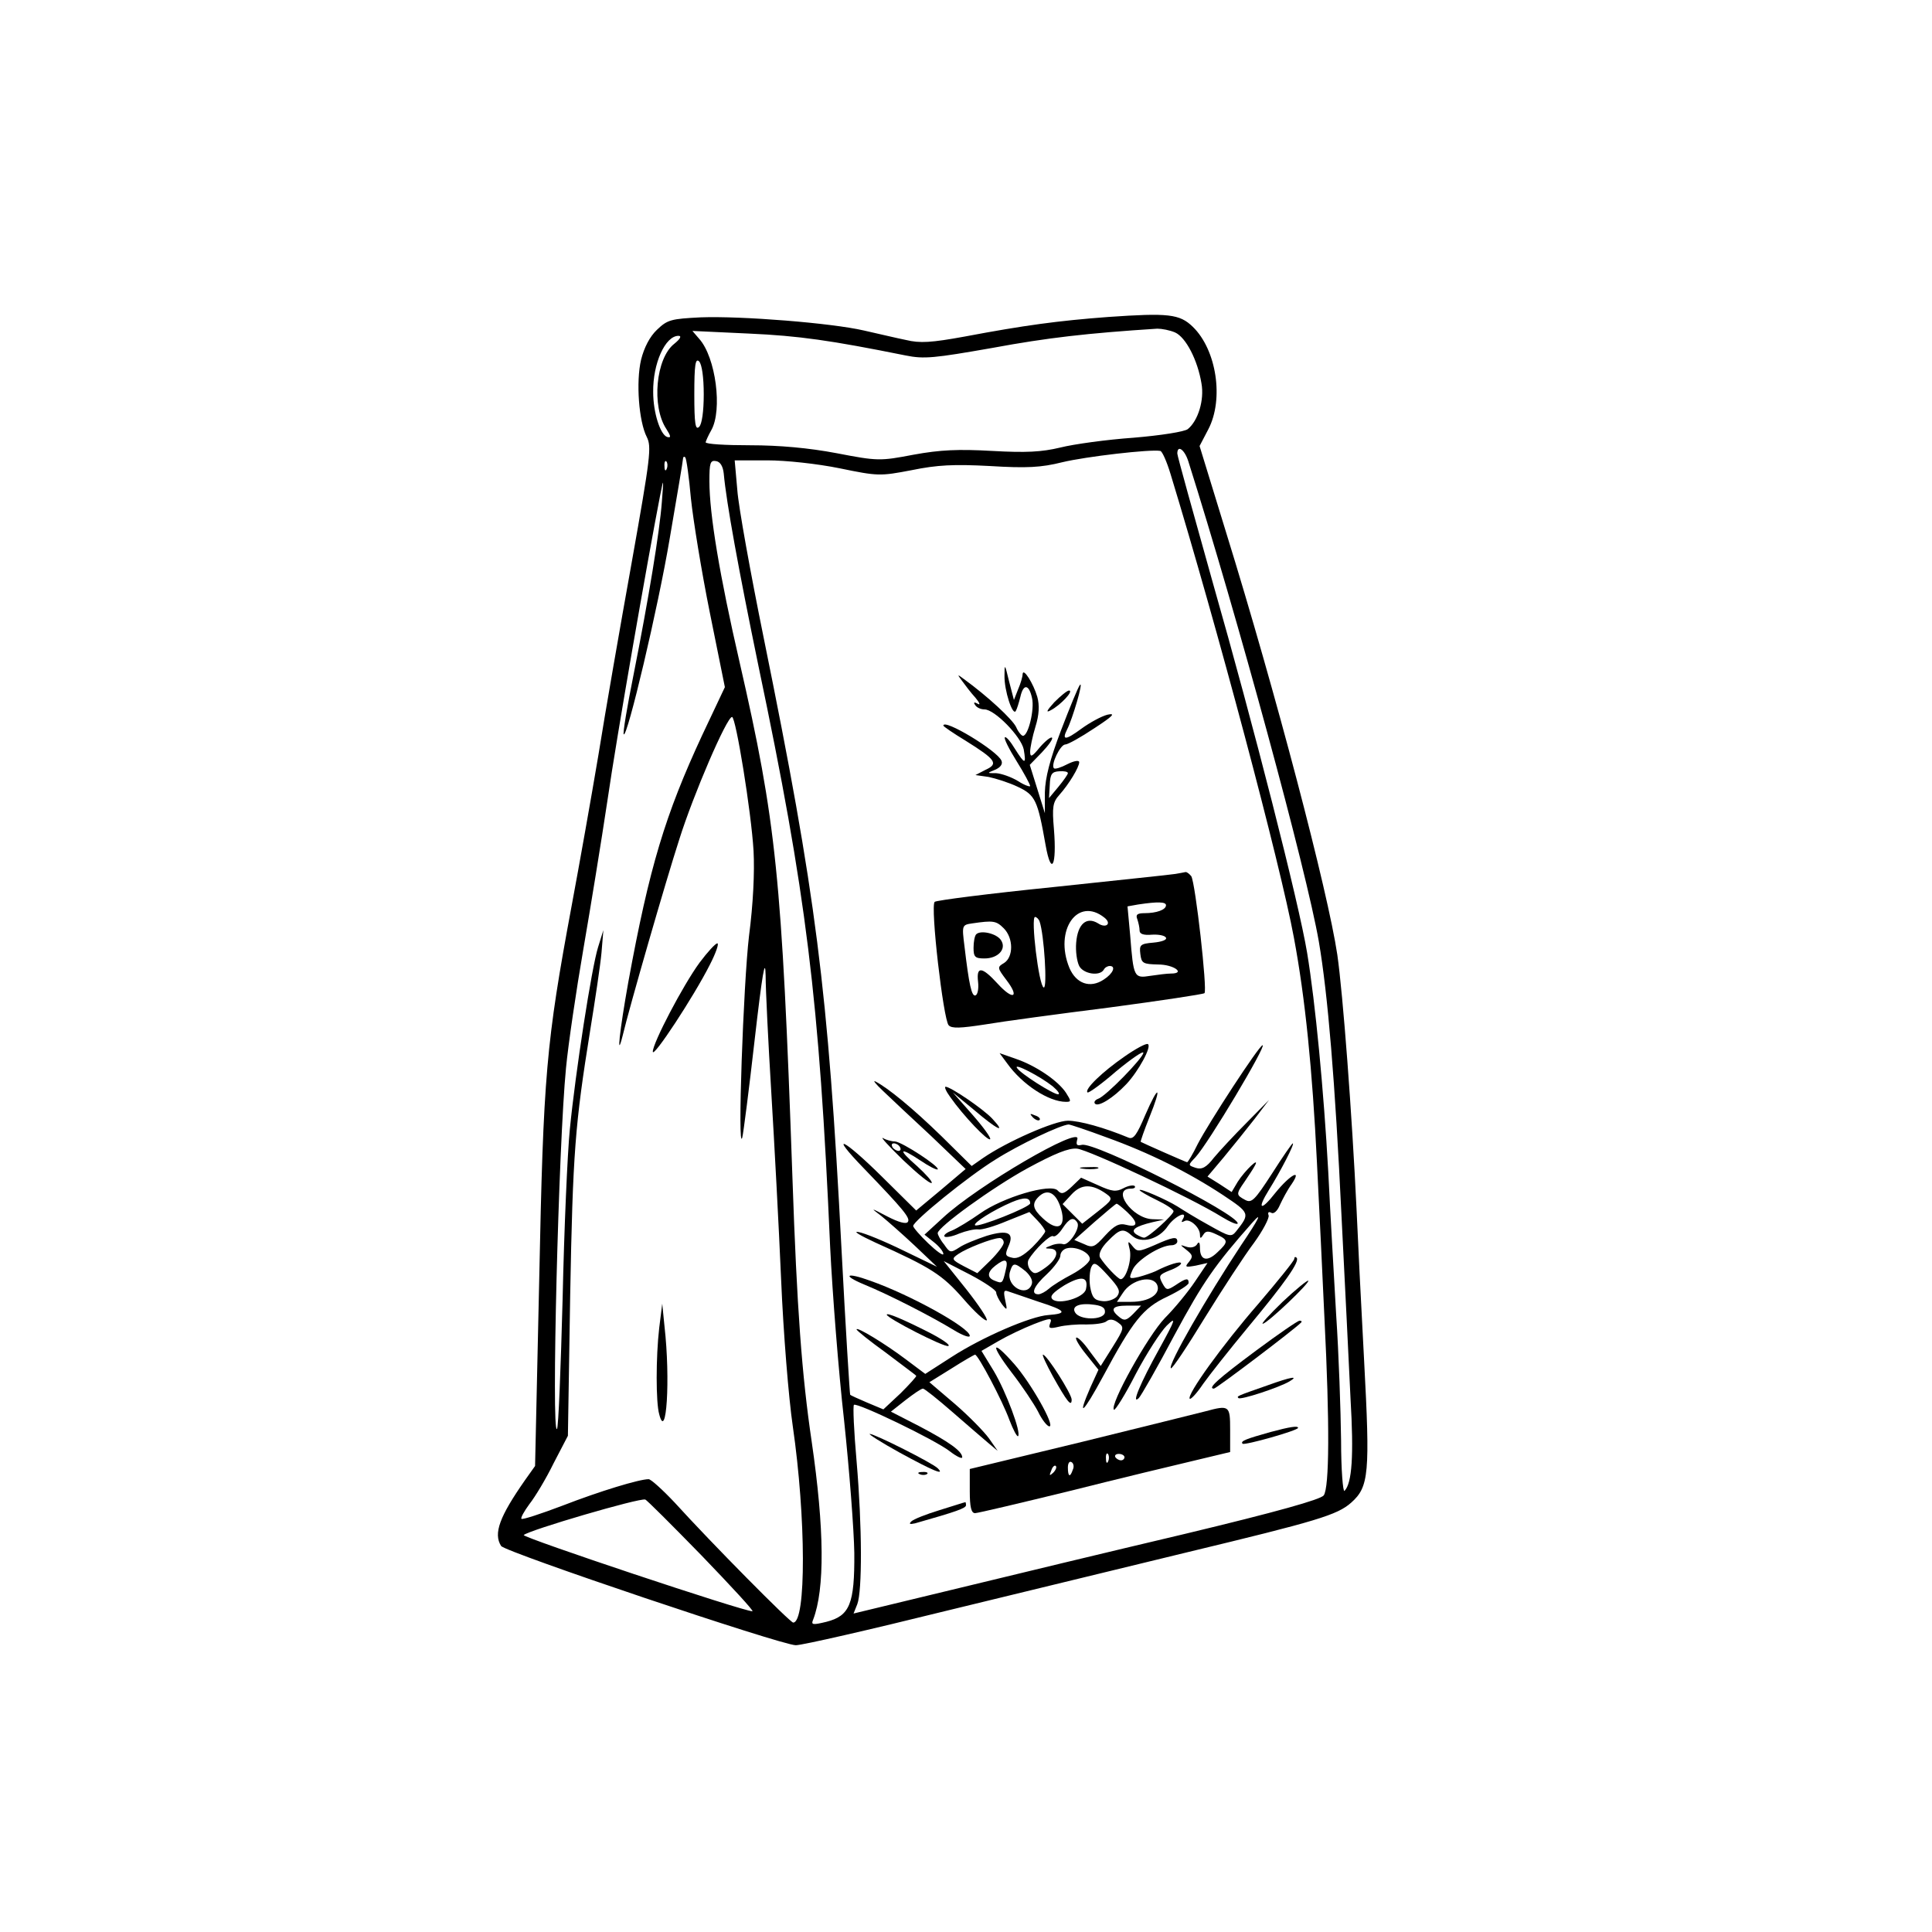 <?xml version="1.0" standalone="no"?>
<!DOCTYPE svg PUBLIC "-//W3C//DTD SVG 20010904//EN"
 "http://www.w3.org/TR/2001/REC-SVG-20010904/DTD/svg10.dtd">
<svg version="1.0" xmlns="http://www.w3.org/2000/svg"
 width="512pt" height="512pt" viewBox="0 0 512 512"
 preserveAspectRatio="xMidYMid meet">
<g transform="translate(0,512) scale(0.1,-0.1)"
fill="#000000" stroke="none">
<path d="M2937 4280 c-133 -10 -222 -22 -381 -52 -88 -16 -118 -18 -155 -9
-25 5 -75 17 -111 25 -86 20 -325 39 -433 35 -78 -4 -88 -6 -116 -33 -19 -18
-34 -47 -42 -79 -14 -59 -6 -164 15 -205 13 -26 10 -52 -40 -333 -30 -167 -70
-396 -88 -509 -19 -113 -51 -293 -71 -400 -68 -366 -75 -448 -86 -990 l-11
-495 -27 -38 c-67 -96 -84 -141 -63 -174 10 -16 743 -263 781 -263 17 0 196
41 398 91 202 49 490 119 638 155 345 83 399 99 436 132 47 42 50 77 34 377
-8 149 -17 329 -20 400 -12 252 -36 571 -51 675 -25 168 -163 694 -295 1120
l-70 228 23 44 c42 80 22 211 -41 272 -35 34 -65 37 -224 26z m177 -41 c29
-13 60 -74 70 -135 8 -44 -9 -99 -36 -121 -8 -7 -72 -17 -144 -23 -71 -5 -158
-17 -194 -26 -50 -12 -91 -14 -181 -9 -89 5 -137 3 -208 -10 -89 -17 -95 -17
-204 4 -74 14 -152 21 -229 21 -65 0 -118 3 -118 8 1 4 7 18 15 32 30 53 12
193 -32 242 l-18 21 150 -7 c133 -6 216 -18 415 -58 49 -10 76 -7 230 20 146
27 251 39 437 51 12 0 33 -4 47 -10z m-1327 -30 c-49 -38 -61 -166 -21 -226
12 -19 13 -24 2 -21 -18 6 -37 64 -37 119 -1 76 32 149 67 149 9 0 5 -8 -11
-21z m78 -134 c0 -46 -5 -79 -12 -86 -10 -10 -13 7 -13 86 0 79 3 97 13 87 7
-8 12 -41 12 -87z m1237 -211 c123 -403 291 -1034 327 -1229 30 -160 49 -351
61 -595 6 -118 15 -305 20 -415 14 -278 13 -447 -2 -468 -9 -11 -122 -43 -368
-102 -195 -46 -473 -113 -617 -148 l-261 -63 10 25 c13 35 13 204 -2 379 -7
79 -10 146 -7 149 8 7 214 -92 254 -123 18 -14 33 -21 33 -16 0 16 -35 41
-113 82 l-76 39 38 30 c22 17 42 31 47 31 4 0 39 -28 78 -62 39 -34 82 -71 95
-82 l25 -21 -23 33 c-13 18 -53 59 -90 91 l-68 58 58 36 c33 21 61 37 63 37 8
0 73 -123 91 -173 10 -26 20 -45 23 -43 9 9 -32 118 -64 172 l-33 54 45 26
c24 14 66 34 94 45 44 17 49 17 43 2 -5 -13 -2 -15 23 -9 16 4 49 7 72 6 24 0
49 3 55 9 8 6 18 5 30 -4 17 -12 16 -16 -14 -64 l-32 -51 -30 40 c-16 23 -32
38 -35 35 -3 -3 9 -23 27 -45 l32 -40 -21 -46 c-37 -85 -20 -70 33 28 79 147
106 182 171 212 31 15 56 31 56 36 0 14 -7 13 -35 -6 -22 -14 -24 -14 -35 6
-10 19 -8 22 19 33 17 6 31 15 31 19 0 7 -33 -3 -68 -21 -9 -4 -29 -11 -44
-15 -27 -6 -27 -5 -16 20 12 25 73 64 103 64 8 0 15 5 15 10 0 14 -12 12 -61
-10 -42 -18 -45 -18 -58 -2 -12 15 -13 14 -7 -10 6 -26 -10 -78 -24 -78 -7 0
-43 38 -55 58 -4 9 3 25 21 43 32 33 41 35 64 14 25 -22 72 -9 95 26 19 27 55
43 39 17 -4 -7 -3 -8 5 -4 13 8 41 -16 41 -36 0 -11 2 -11 9 0 6 10 13 11 34
1 33 -15 33 -20 3 -48 -27 -26 -46 -21 -46 12 0 15 -3 18 -8 9 -5 -7 -16 -10
-28 -6 -18 6 -18 6 1 -9 16 -13 17 -17 6 -31 -12 -14 -10 -15 18 -10 l31 7
-33 -49 c-18 -27 -54 -71 -80 -97 -45 -47 -147 -230 -135 -243 3 -3 30 40 58
95 29 55 66 112 82 128 26 25 24 18 -20 -62 -50 -90 -75 -150 -54 -130 6 6 49
81 95 168 75 139 106 184 205 296 29 33 19 12 -29 -59 -90 -136 -195 -318
-186 -326 3 -3 43 57 90 134 47 76 105 165 130 198 24 33 41 66 39 73 -3 8 0
11 7 7 6 -4 16 4 23 21 7 15 20 40 31 55 29 43 -4 25 -43 -23 -39 -50 -50 -45
-17 8 30 48 69 123 63 123 -2 0 -27 -36 -55 -80 -46 -71 -54 -79 -71 -70 -24
13 -25 15 -2 48 10 15 23 34 27 42 16 28 -26 -12 -45 -42 l-16 -27 -32 21 -32
20 43 51 c24 29 61 75 82 102 l38 50 -59 -60 c-33 -33 -72 -75 -87 -93 -20
-26 -32 -32 -48 -27 -21 7 -21 7 -1 28 35 38 189 297 178 297 -9 0 -143 -206
-172 -262 -13 -27 -26 -48 -28 -48 -3 0 -118 51 -123 54 -1 1 9 30 23 65 34
84 25 89 -11 6 -22 -52 -31 -65 -44 -60 -65 27 -130 45 -161 45 -35 0 -161
-55 -225 -99 l-30 -21 -80 79 c-76 74 -142 128 -175 145 -8 4 1 -7 20 -25 19
-18 76 -72 127 -119 l92 -88 -65 -55 -66 -55 -90 89 c-104 103 -144 121 -48
22 104 -108 123 -131 116 -141 -4 -7 -25 -1 -54 14 -46 24 -46 24 -17 2 16
-13 56 -48 89 -79 l59 -56 -89 43 c-49 24 -102 46 -119 49 -16 3 4 -9 45 -28
147 -66 177 -85 233 -149 30 -35 58 -60 62 -57 3 4 -21 40 -54 82 l-60 75 70
-36 c38 -20 69 -41 69 -47 0 -6 7 -20 15 -31 14 -18 15 -17 9 10 -5 23 -4 28
7 24 8 -3 45 -15 82 -28 72 -23 78 -31 25 -35 -46 -3 -174 -58 -256 -111 l-70
-45 -52 39 c-53 40 -130 87 -130 79 0 -3 35 -31 78 -62 42 -32 79 -59 80 -61
2 -1 -17 -22 -41 -46 l-46 -43 -43 18 c-23 10 -44 19 -45 21 -1 1 -12 175 -23
387 -36 693 -67 934 -206 1618 -35 172 -67 349 -70 392 l-7 79 87 0 c49 0 132
-9 191 -21 102 -21 107 -21 191 -5 68 14 112 16 207 11 98 -6 136 -4 192 10
62 15 234 35 260 30 5 -1 17 -28 27 -61z m47 34 c130 -411 313 -1083 346
-1273 24 -140 43 -370 60 -725 9 -179 20 -398 24 -486 9 -152 4 -225 -16 -245
-4 -4 -9 56 -9 134 -1 78 -6 228 -13 332 -6 105 -16 276 -21 380 -12 215 -34
447 -56 580 -22 133 -142 603 -250 981 -51 182 -94 336 -94 342 0 24 19 11 29
-20z m-1318 -99 c6 -57 28 -193 50 -302 l40 -198 -60 -127 c-98 -211 -140
-349 -196 -655 -23 -129 -32 -210 -15 -142 18 76 115 412 150 520 37 118 126
325 140 325 10 0 51 -252 57 -355 3 -56 -1 -141 -12 -225 -15 -127 -31 -578
-18 -535 3 11 18 128 33 260 20 174 28 221 29 170 0 -38 7 -178 15 -310 8
-132 20 -355 26 -495 6 -143 20 -315 31 -390 35 -241 36 -520 1 -520 -8 0
-216 210 -314 318 -32 34 -63 62 -69 62 -25 0 -130 -32 -228 -70 -58 -22 -107
-38 -109 -35 -3 2 7 20 21 39 15 19 44 67 64 108 l38 73 6 370 c7 382 13 455
53 704 13 80 27 173 30 206 l5 60 -14 -45 c-17 -54 -60 -331 -75 -484 -6 -60
-15 -261 -19 -448 -5 -186 -11 -342 -15 -345 -15 -16 4 753 24 957 6 63 27
205 46 315 19 110 48 288 64 395 24 166 107 641 139 805 10 50 10 50 5 -15 -6
-80 -35 -256 -75 -458 -17 -85 -29 -156 -26 -158 9 -10 91 335 122 520 19 111
35 205 35 210 0 5 3 7 6 4 3 -3 10 -52 15 -109z m-64 79 c-3 -8 -6 -5 -6 6 -1
11 2 17 5 13 3 -3 4 -12 1 -19z m151 -13 c7 -77 39 -253 92 -510 127 -605 161
-879 190 -1540 6 -121 22 -328 37 -460 14 -132 26 -289 27 -350 1 -136 -12
-167 -74 -183 -37 -9 -41 -8 -35 6 31 81 30 239 -4 472 -26 176 -39 351 -51
700 -28 799 -43 942 -140 1365 -53 230 -80 392 -80 480 0 48 2 56 18 53 11 -2
18 -14 20 -33z m1014 -1759 c114 -41 218 -93 309 -153 72 -48 72 -49 35 -96
-13 -16 -17 -15 -72 16 -33 18 -70 41 -84 50 -29 18 -100 49 -100 43 0 -2 20
-14 45 -26 25 -12 45 -25 45 -30 0 -9 -67 -70 -78 -70 -4 0 -13 4 -21 9 -16
11 -3 21 43 32 l31 7 -31 1 c-54 2 -110 81 -57 81 9 0 13 3 10 7 -4 3 -17 1
-30 -6 -19 -10 -30 -9 -67 8 l-45 20 -25 -24 c-20 -19 -27 -21 -37 -10 -18 20
-146 -18 -206 -61 -27 -19 -60 -39 -74 -45 -14 -5 -23 -12 -20 -16 4 -3 21 0
39 8 18 7 40 12 50 11 9 -2 43 8 76 22 l60 24 21 -22 c12 -12 21 -26 21 -29 0
-4 -15 -23 -34 -42 -24 -23 -40 -32 -54 -28 -18 4 -19 8 -10 29 17 37 0 46
-57 29 -27 -9 -60 -22 -73 -31 -23 -15 -25 -14 -40 8 -10 12 -17 26 -17 30 0
16 145 121 238 172 72 39 109 54 131 52 31 -3 304 -131 384 -181 23 -14 42
-22 42 -17 0 25 -380 217 -413 208 -14 -3 -16 0 -12 15 12 38 -266 -124 -357
-209 l-48 -44 25 -20 c14 -11 25 -25 25 -31 0 -6 -18 7 -40 28 -22 21 -40 42
-40 46 0 13 145 131 218 176 63 40 173 92 194 93 4 0 49 -15 100 -34z m0 -150
c18 -13 16 -16 -22 -46 l-42 -33 -26 26 -26 26 24 26 c26 28 54 28 92 1z
m-123 -31 c20 -56 -4 -73 -46 -33 -26 24 -29 38 -11 56 22 22 44 13 57 -23z
m-79 6 c0 -10 -139 -65 -146 -58 -6 6 50 41 97 61 33 14 49 13 49 -3z m257
-23 c30 -28 29 -42 -2 -34 -19 5 -31 -1 -56 -28 -28 -31 -33 -34 -56 -23 l-26
11 54 48 c30 26 56 48 58 48 3 0 15 -10 28 -22z m-132 -28 c9 -15 -24 -63 -38
-57 -7 2 -21 1 -32 -4 -17 -6 -17 -8 -2 -8 26 -1 20 -27 -12 -50 -25 -18 -30
-19 -41 -6 -6 8 -8 20 -4 27 16 27 58 67 65 62 5 -3 16 7 25 21 18 27 29 31
39 15z m-195 -53 c0 -7 -16 -28 -35 -47 l-35 -34 -35 18 c-34 18 -34 20 -15
33 22 15 88 41 108 42 6 1 12 -5 12 -12z m228 -45 c-2 -9 -23 -26 -47 -39 -25
-13 -52 -30 -61 -38 -9 -8 -22 -15 -28 -15 -22 0 -12 22 23 54 19 18 35 40 35
48 0 9 8 18 18 20 25 6 63 -13 60 -30z m-223 -29 c-8 -35 -9 -35 -29 -27 -21
8 -20 23 2 40 27 21 35 17 27 -13z m295 -69 c-8 -8 -25 -14 -39 -12 -21 2 -27
10 -32 38 -3 19 -1 43 3 52 7 15 13 12 44 -22 31 -34 34 -42 24 -56z m-242 67
c13 -12 20 -25 16 -35 -13 -35 -67 -5 -58 32 8 27 12 27 42 3z m160 -47 c-4
-23 -73 -43 -89 -27 -8 8 2 18 32 37 45 26 64 23 57 -10z m189 10 c9 -24 -23
-44 -69 -44 l-38 0 16 24 c23 36 80 48 91 20z m-139 -73 c-5 -20 -67 -20 -79
1 -10 17 13 26 53 20 20 -3 28 -9 26 -21z m75 -3 c-18 -18 -24 -19 -37 -8 -25
20 -19 30 21 30 l37 0 -21 -22z m-1144 -640 c79 -82 140 -148 135 -148 -22 -1
-612 196 -606 202 14 13 307 99 322 94 3 0 70 -67 149 -148z"/>
<path d="M2662 3330 c-1 -40 22 -109 30 -94 3 5 8 21 12 37 8 36 23 34 31 -3
7 -30 -10 -100 -24 -100 -4 0 -13 11 -18 23 -10 21 -76 82 -138 127 -19 14
-19 14 -5 -5 8 -11 23 -31 35 -44 11 -13 14 -21 6 -16 -9 5 -12 4 -7 -3 4 -7
15 -12 25 -12 27 0 97 -72 104 -106 7 -41 3 -40 -23 1 -12 20 -24 34 -27 31
-3 -3 11 -31 31 -63 20 -32 36 -62 36 -66 0 -3 -15 2 -32 13 -18 11 -44 20
-58 21 -25 0 -25 0 -3 9 14 6 21 15 17 24 -10 26 -154 113 -154 93 0 -2 26
-20 59 -40 80 -50 88 -61 53 -77 l-27 -14 35 -5 c19 -4 54 -15 77 -26 47 -22
53 -36 74 -155 15 -84 30 -55 22 43 -5 58 -3 71 14 90 26 29 53 74 53 87 0 6
-13 4 -31 -5 -17 -9 -33 -14 -36 -11 -9 9 17 63 30 63 7 0 41 19 77 43 49 32
58 41 35 36 -16 -4 -47 -21 -69 -37 -42 -31 -53 -32 -38 -2 14 27 44 129 34
118 -5 -6 -27 -60 -50 -120 -30 -79 -42 -126 -43 -165 l0 -55 -20 64 -20 64
32 33 c18 19 30 36 27 39 -3 3 -17 -8 -32 -25 -21 -26 -26 -28 -26 -12 0 10 6
40 14 66 10 32 11 57 5 79 -10 35 -38 80 -39 60 0 -6 -5 -24 -12 -40 l-11 -28
-13 50 c-11 46 -12 47 -12 15z m168 -259 c0 -3 -11 -19 -25 -36 l-25 -30 2 35
c1 29 6 35 25 36 13 1 23 -1 23 -5z"/>
<path d="M2794 3259 c-21 -23 -23 -29 -9 -21 25 13 62 52 48 52 -5 0 -22 -14
-39 -31z"/>
<path d="M3115 2804 c-11 -2 -157 -17 -325 -35 -168 -17 -309 -35 -313 -39
-12 -11 23 -312 37 -327 8 -9 31 -8 96 2 47 8 195 28 330 45 135 18 248 35
252 38 8 8 -24 292 -35 310 -5 6 -11 11 -15 11 -4 -1 -16 -3 -27 -5z m-25 -83
c0 -12 -25 -21 -57 -21 -19 0 -24 -4 -19 -16 3 -9 6 -22 6 -30 0 -9 10 -13 33
-11 17 1 34 -2 37 -8 3 -6 -12 -11 -33 -13 -35 -3 -38 -6 -35 -30 3 -25 7 -27
47 -28 42 0 74 -24 34 -24 -10 0 -34 -3 -54 -6 -44 -7 -45 -5 -54 108 l-7 76
28 5 c53 8 74 7 74 -2z m-163 -33 c20 -16 4 -29 -17 -15 -31 19 -54 -2 -58
-51 -2 -23 2 -50 8 -62 11 -21 54 -28 65 -10 3 6 10 10 16 10 17 0 9 -20 -16
-36 -36 -24 -73 -11 -91 31 -41 100 22 190 93 133z m-172 -10 c12 -34 21 -178
11 -175 -13 4 -35 187 -23 187 4 0 10 -6 12 -12z m-95 -18 c26 -26 26 -76 1
-92 -19 -11 -18 -13 6 -45 36 -47 18 -55 -23 -10 -42 46 -57 47 -52 5 2 -18
-1 -34 -7 -36 -10 -3 -17 28 -29 130 -7 56 -7 57 21 61 55 8 63 7 83 -13z"/>
<path d="M2587 2644 c-4 -4 -7 -20 -7 -36 0 -24 4 -28 29 -28 36 0 59 25 44
48 -11 18 -54 28 -66 16z"/>
<path d="M2980 2320 c-58 -40 -107 -87 -98 -95 2 -3 37 22 76 56 40 33 72 55
72 49 0 -13 -100 -116 -120 -122 -8 -3 -12 -9 -8 -13 9 -9 48 15 83 52 32 34
68 100 57 106 -4 3 -32 -12 -62 -33z"/>
<path d="M2669 2302 c40 -56 110 -102 156 -102 14 0 14 2 0 24 -21 32 -80 72
-133 90 l-43 15 20 -27z m121 -61 c14 -12 20 -21 14 -21 -13 0 -100 55 -109
70 -9 14 61 -22 95 -49z"/>
<path d="M2518 2213 c35 -50 100 -118 106 -112 3 3 -18 32 -47 65 l-52 59 57
-47 c61 -52 86 -64 48 -23 -24 26 -111 85 -124 85 -4 0 1 -12 12 -27z"/>
<path d="M2737 2159 c7 -7 15 -10 18 -7 3 3 -2 9 -12 12 -14 6 -15 5 -6 -5z"/>
<path d="M2394 2045 c38 -36 71 -63 75 -60 3 3 -15 23 -39 45 -52 45 -47 52
10 14 22 -15 42 -25 45 -23 6 7 -93 72 -113 74 -9 0 -24 4 -32 9 -8 4 16 -22
54 -59z m-9 35 c3 -5 2 -10 -4 -10 -5 0 -13 5 -16 10 -3 6 -2 10 4 10 5 0 13
-4 16 -10z"/>
<path d="M3430 1784 c0 -5 -43 -58 -95 -119 -95 -109 -191 -242 -182 -252 3
-2 19 15 35 39 17 24 70 91 118 149 99 119 140 177 130 186 -3 3 -6 2 -6 -3z"/>
<path d="M2290 1716 c66 -27 179 -85 238 -121 23 -14 42 -21 42 -15 0 21 -156
108 -264 146 -63 23 -76 15 -16 -10z"/>
<path d="M3399 1670 c-35 -34 -59 -60 -52 -58 15 4 125 109 120 114 -2 2 -33
-23 -68 -56z"/>
<path d="M2350 1636 c0 -9 152 -87 163 -83 7 2 -16 18 -51 36 -69 35 -112 53
-112 47z"/>
<path d="M3329 1541 c-101 -75 -130 -101 -112 -101 6 0 211 155 231 175 3 3 1
5 -4 5 -5 0 -57 -36 -115 -79z"/>
<path d="M2680 1484 c28 -36 60 -84 71 -105 10 -21 24 -39 30 -39 16 0 -49
115 -93 165 -60 68 -65 54 -8 -21z"/>
<path d="M2790 1473 c38 -68 50 -83 50 -62 0 15 -66 119 -76 119 -3 0 9 -26
26 -57z"/>
<path d="M3360 1449 c-83 -29 -83 -29 -78 -34 5 -6 108 28 135 44 27 16 4 12
-57 -10z"/>
<path d="M3195 1380 c-16 -4 -164 -41 -327 -81 l-298 -72 0 -59 c0 -42 4 -58
14 -58 7 0 121 27 252 59 131 33 281 69 332 81 l92 22 0 59 c0 64 -2 66 -65
49z m-258 -132 c-3 -8 -6 -5 -6 6 -1 11 2 17 5 13 3 -3 4 -12 1 -19z m43 10
c0 -4 -4 -8 -9 -8 -6 0 -12 4 -15 8 -3 5 1 9 9 9 8 0 15 -4 15 -9z m-137 -33
c-7 -21 -13 -19 -13 6 0 11 4 18 10 14 5 -3 7 -12 3 -20z m-52 -8 c-10 -9 -11
-8 -5 6 3 10 9 15 12 12 3 -3 0 -11 -7 -18z"/>
<path d="M3367 1325 c-64 -18 -81 -24 -74 -31 5 -5 147 35 147 42 0 6 -21 3
-73 -11z"/>
<path d="M2385 1270 c86 -47 121 -62 100 -41 -14 14 -167 91 -180 91 -5 0 31
-23 80 -50z"/>
<path d="M2438 1213 c7 -3 16 -2 19 1 4 3 -2 6 -13 5 -11 0 -14 -3 -6 -6z"/>
<path d="M2490 1118 c-36 -11 -69 -24 -75 -30 -7 -7 -4 -8 10 -5 109 31 135
40 135 48 0 5 -1 9 -2 8 -2 0 -32 -10 -68 -21z"/>
<path d="M1854 2569 c-44 -60 -124 -213 -124 -236 0 -19 108 145 151 230 16
31 25 57 20 57 -5 0 -26 -23 -47 -51z"/>
<path d="M1747 1601 c-9 -78 -9 -198 0 -229 19 -74 30 92 14 233 l-6 60 -8
-64z"/>
<path d="M2868 2023 c12 -2 30 -2 40 0 9 3 -1 5 -23 4 -22 0 -30 -2 -17 -4z"/>
</g>
</svg>